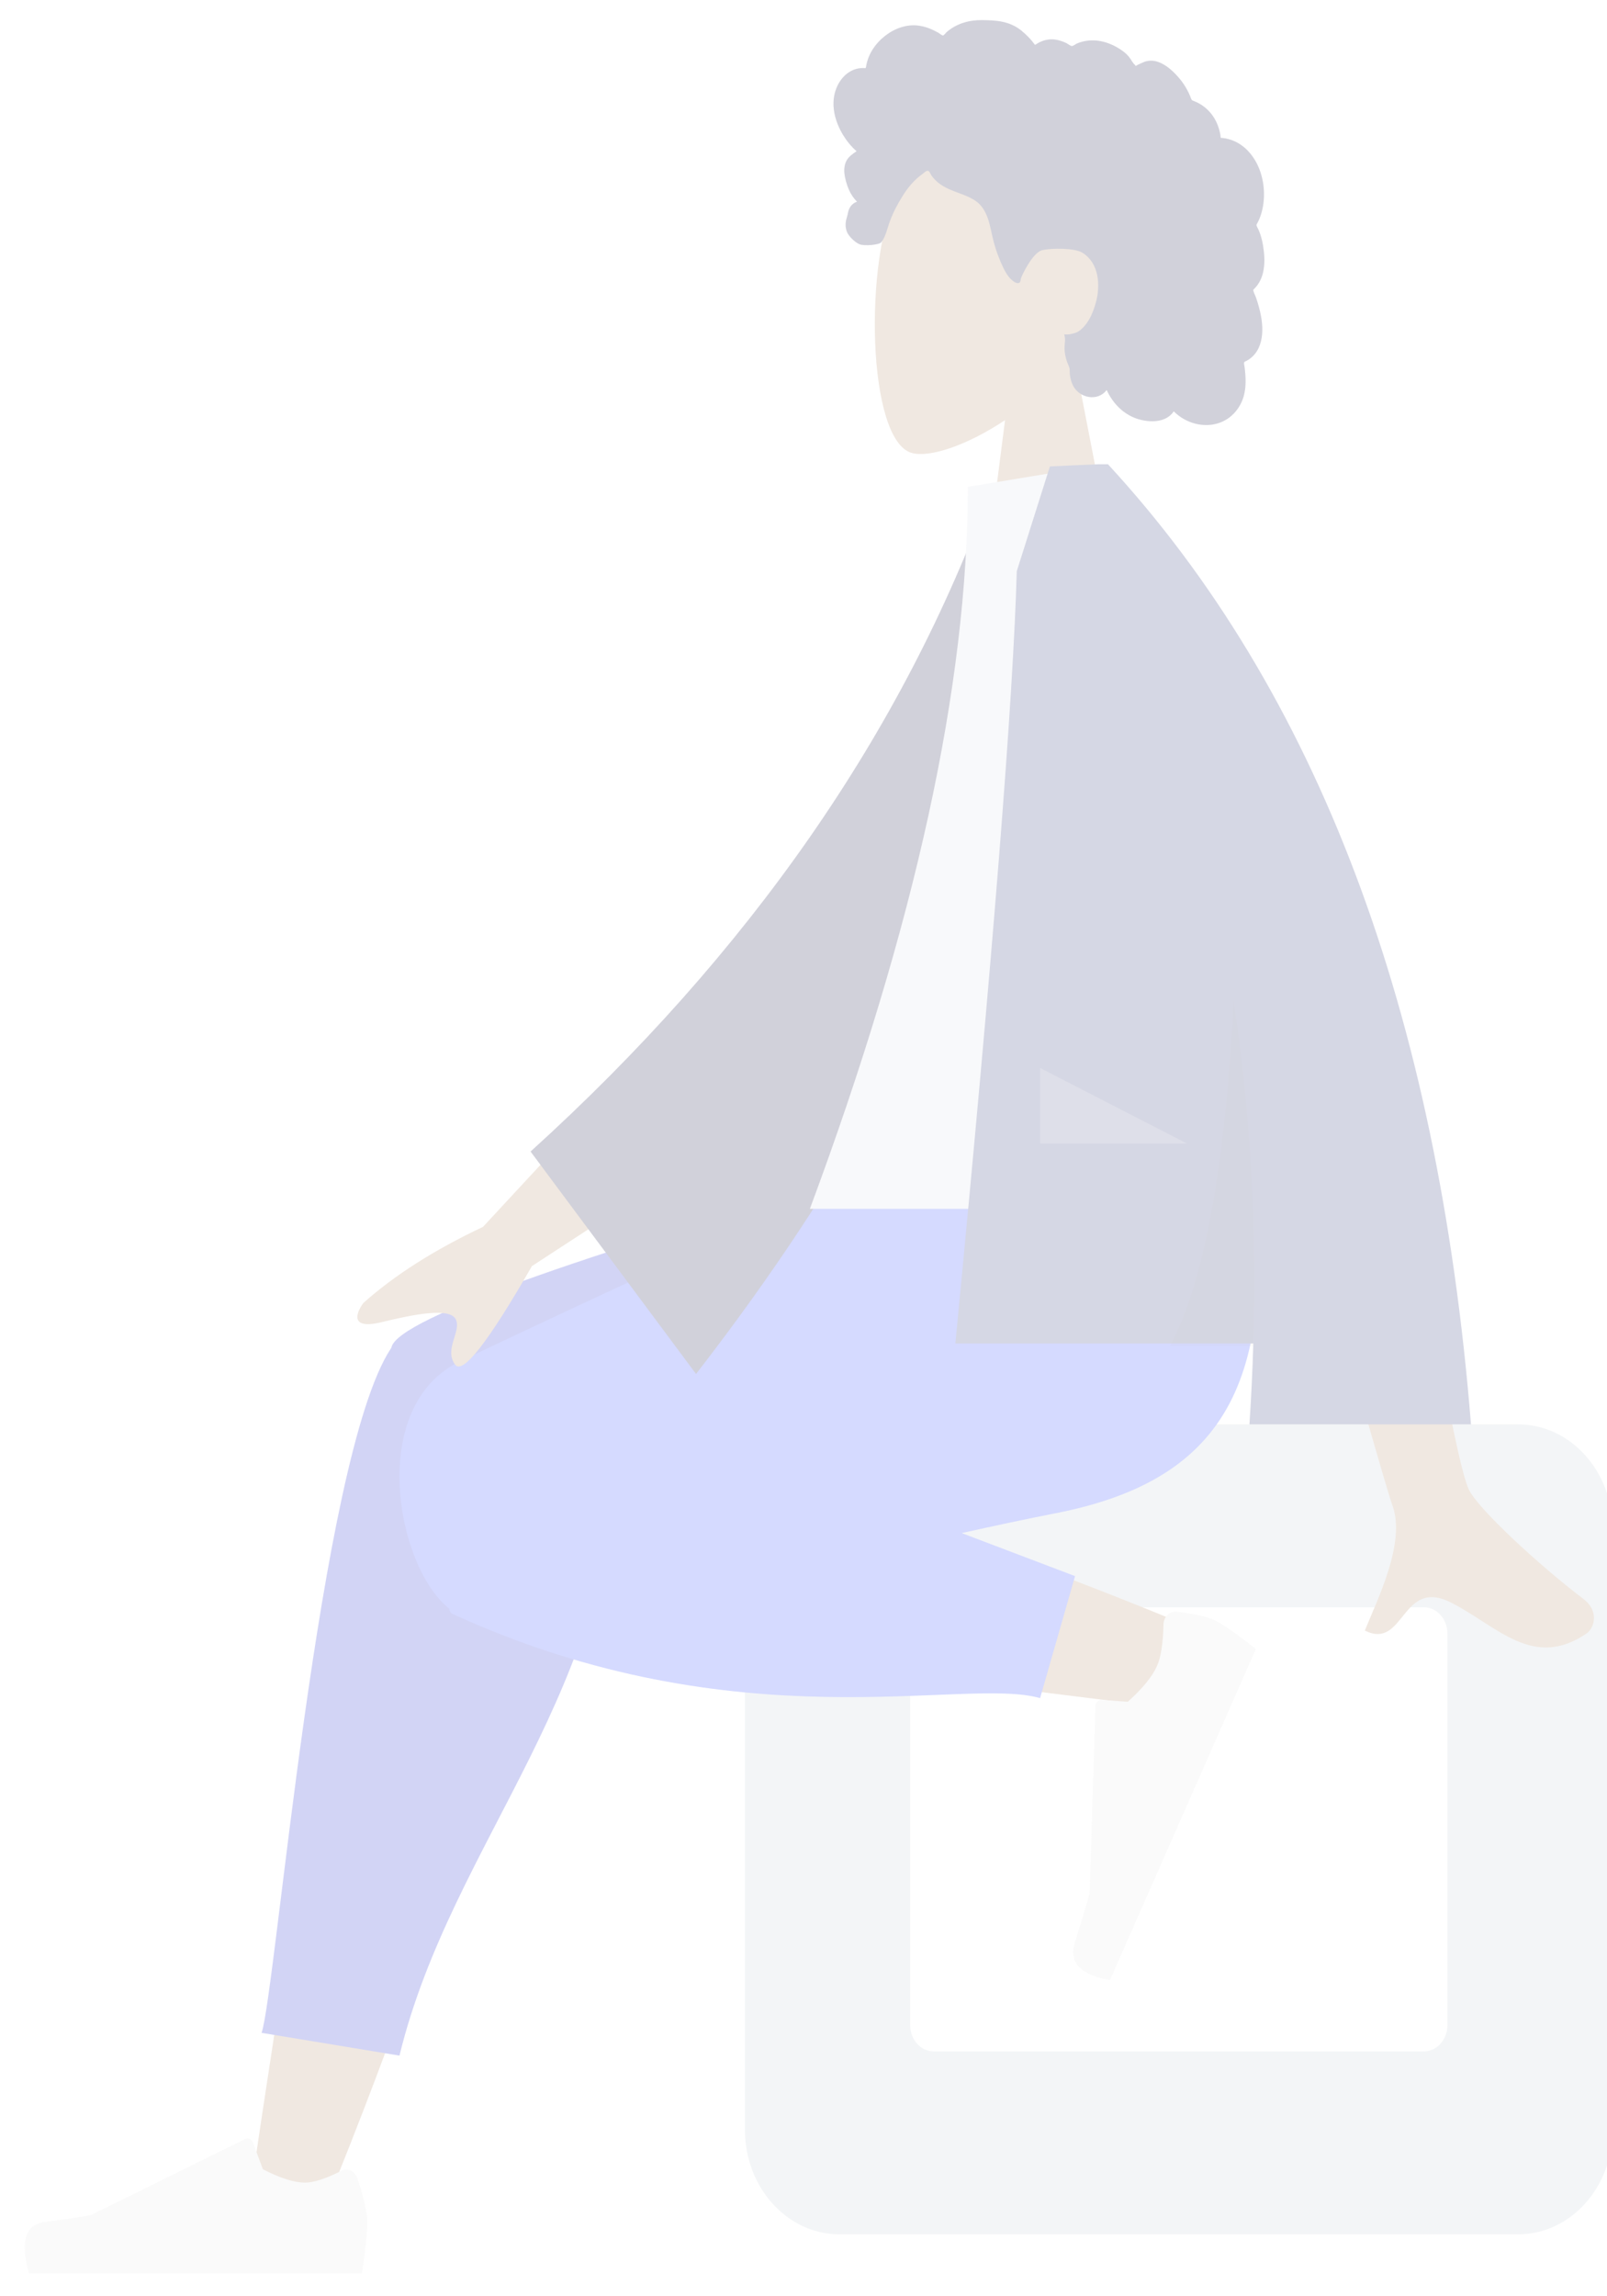 <svg width="320" height="457" viewBox="0 0 320 457" fill="none" xmlns="http://www.w3.org/2000/svg">
<g opacity="0.2" filter="url(#filter0_d)">
<path fill-rule="evenodd" clip-rule="evenodd" d="M212.854 69.935C218.27 62.904 221.936 54.287 221.324 44.632C219.559 16.812 184.543 22.932 177.732 36.973C170.921 51.014 171.73 86.63 180.533 89.14C184.044 90.14 191.522 87.689 199.134 82.615L194.356 119.996H222.566L212.854 69.935Z" fill="#B28B67"/>
<path fill-rule="evenodd" clip-rule="evenodd" d="M165.234 17.508C165.819 15.238 167.39 13.293 169.507 12.716C170.021 12.576 170.551 12.52 171.079 12.543C171.269 12.552 171.322 12.612 171.411 12.466C171.476 12.357 171.478 12.091 171.505 11.964C171.589 11.567 171.694 11.174 171.824 10.792C172.267 9.489 173.012 8.336 173.909 7.365C175.588 5.547 177.857 4.293 180.214 4.066C181.503 3.942 182.784 4.174 184.003 4.638C184.635 4.878 185.247 5.177 185.843 5.508C186.023 5.608 186.605 6.095 186.785 6.064C186.984 6.029 187.384 5.482 187.546 5.345C189.546 3.648 192.015 2.98 194.506 3C197.318 3.024 200.025 3.179 202.37 5.075C202.867 5.476 203.339 5.916 203.789 6.378C204.026 6.622 204.256 6.874 204.475 7.138C204.607 7.296 204.736 7.459 204.86 7.625C205.07 7.908 205.036 8.001 205.33 7.804C206.459 7.046 207.766 6.691 209.084 6.87C209.866 6.976 210.627 7.236 211.349 7.578C211.595 7.694 212.165 8.159 212.427 8.163C212.687 8.167 213.248 7.737 213.516 7.628C214.964 7.037 216.523 6.891 218.045 7.164C219.614 7.446 221.155 8.138 222.484 9.095C223.124 9.555 223.682 10.065 224.13 10.75C224.323 11.045 224.498 11.358 224.717 11.632C224.846 11.792 225.1 11.957 225.169 12.16C225.128 12.038 226.885 11.289 227.051 11.241C227.934 10.986 228.834 11.037 229.699 11.352C231.325 11.944 232.724 13.272 233.874 14.633C234.465 15.332 234.981 16.105 235.42 16.929C235.63 17.323 235.822 17.729 235.998 18.143C236.084 18.344 236.14 18.595 236.252 18.776C236.397 19.009 236.494 19.013 236.757 19.115C238.088 19.631 239.301 20.504 240.226 21.683C241.16 22.877 241.767 24.347 242.021 25.895C242.036 25.986 242.045 26.364 242.093 26.413C242.16 26.481 242.427 26.451 242.528 26.464C242.879 26.509 243.227 26.577 243.571 26.667C244.204 26.833 244.821 27.077 245.404 27.396C247.677 28.64 249.303 30.972 250.099 33.596C250.933 36.35 250.919 39.505 249.921 42.208C249.76 42.644 249.568 43.068 249.343 43.469C249.204 43.715 249.16 43.715 249.249 43.973C249.35 44.261 249.532 44.54 249.651 44.82C250.039 45.736 250.31 46.707 250.481 47.699C250.762 49.327 250.902 51.036 250.624 52.676C250.496 53.438 250.272 54.182 249.929 54.86C249.755 55.206 249.551 55.533 249.32 55.837C249.201 55.994 249.074 56.145 248.941 56.289C248.865 56.371 248.765 56.443 248.701 56.535C248.543 56.759 248.51 56.575 248.591 56.904C248.705 57.364 248.963 57.819 249.121 58.266C249.283 58.728 249.43 59.196 249.565 59.668C249.837 60.625 250.068 61.599 250.212 62.59C250.488 64.492 250.44 66.518 249.626 68.264C249.278 69.011 248.779 69.666 248.174 70.175C247.878 70.425 247.557 70.64 247.22 70.816C247.048 70.907 246.827 70.946 246.748 71.131C246.663 71.33 246.789 71.725 246.818 71.947C247.068 73.882 247.193 75.913 246.673 77.809C246.194 79.555 245.14 81.097 243.771 82.118C241.115 84.098 237.535 83.986 234.744 82.401C234.016 81.988 233.336 81.475 232.729 80.87C231.183 83.171 228.002 83.098 225.742 82.442C222.927 81.626 220.669 79.461 219.367 76.617C217.588 79.012 213.853 78.235 212.619 75.636C212.317 75 212.138 74.299 212.05 73.589C212.004 73.216 212.033 72.84 211.998 72.47C211.954 71.998 211.669 71.54 211.505 71.084C211.187 70.196 210.989 69.279 210.98 68.321C210.976 67.821 211.033 67.334 211.076 66.838C211.115 66.391 211.003 65.975 210.939 65.535C211.661 65.666 212.54 65.451 213.221 65.219C213.888 64.992 214.513 64.394 214.984 63.847C216.078 62.578 216.746 60.915 217.203 59.26C218.207 55.626 217.795 51.266 214.491 49.272C212.951 48.343 208.339 48.346 206.506 48.805C204.578 49.288 202.392 53.993 202.284 54.435C202.218 54.709 202.251 55.047 202.024 55.23C201.524 55.631 200.7 54.935 200.332 54.591C199.696 53.999 199.242 53.21 198.849 52.411C197.993 50.669 197.303 48.801 196.816 46.895C196.44 45.425 196.2 43.909 195.709 42.477C195.22 41.051 194.449 39.778 193.251 38.97C191.948 38.092 190.454 37.629 189.024 37.077C187.605 36.53 186.212 35.861 185.113 34.701C184.871 34.445 184.636 34.174 184.442 33.874C184.288 33.636 184.136 33.182 183.902 33.032C183.538 32.798 183.007 33.406 182.693 33.627C181.141 34.717 179.846 36.238 178.802 37.899C177.763 39.551 176.911 41.14 176.218 42.985C175.705 44.353 175.384 46.105 174.481 47.226C174.077 47.727 171.079 48.03 170.108 47.593C169.137 47.156 168.049 46.021 167.723 45.309C167.39 44.581 167.31 43.782 167.452 42.985C167.536 42.516 167.707 42.078 167.801 41.618C167.88 41.231 167.952 40.865 168.122 40.511C168.445 39.839 168.996 39.356 169.661 39.155C168.969 38.449 168.395 37.605 167.999 36.662C167.587 35.682 167.237 34.49 167.138 33.414C167.058 32.541 167.182 31.636 167.615 30.885C168.068 30.097 168.872 29.583 169.567 29.092C168.505 28.173 167.596 27.055 166.849 25.818C165.395 23.411 164.496 20.378 165.234 17.508Z" fill="#191847"/>
<path fill-rule="evenodd" clip-rule="evenodd" d="M301.318 282.488H166.146C155.76 282.488 147.34 291.8 147.34 303.287V422.883C147.34 434.37 155.76 443.682 166.146 443.682H301.318C311.704 443.682 320.124 434.37 320.124 422.883V303.287C320.124 291.8 311.704 282.488 301.318 282.488ZM282.511 318.887C285.108 318.887 287.213 321.215 287.213 324.087V402.084C287.213 404.955 285.108 407.283 282.511 407.283H184.953C182.356 407.283 180.251 404.955 180.251 402.084V324.087C180.251 321.215 182.356 318.887 184.953 318.887H282.511Z" fill="#C5CFD6"/>
<path fill-rule="evenodd" clip-rule="evenodd" d="M63.288 439.339C78.348 402.475 89.239 370.375 93.611 353.439C101.096 324.441 106.791 298.923 108.23 289.394C111.662 266.67 81.828 265.347 77.885 276.64C71.916 293.733 61.497 349.894 48.977 434.721L63.288 439.339ZM237.977 323.649C224.159 317.608 175.77 298.705 152.433 293.357C145.726 291.82 139.226 290.393 133.115 289.102C114.95 285.267 105.539 321.509 123.034 324.294C166.603 331.228 228.369 338.39 233.655 339.194C241.063 340.32 246.661 327.445 237.977 323.649Z" fill="#B28B67"/>
<path fill-rule="evenodd" clip-rule="evenodd" d="M121.965 279.129L196.706 237.051V227.89H187.817C115.509 248.268 78.56 261.327 76.969 267.068C76.952 267.13 76.936 267.191 76.922 267.253C76.886 267.306 76.85 267.359 76.815 267.413C62.485 289.209 53.903 395.619 51.086 403.586L78.545 408.117C89.049 365.039 122.655 335.029 121.763 283.436C122.004 281.922 122.065 280.487 121.965 279.129Z" fill="#1F28CF"/>
<path fill-rule="evenodd" clip-rule="evenodd" d="M190.497 304.12C197.335 302.606 203.633 301.255 209.022 300.209C243.829 293.457 253.98 272.85 247.978 227.89H183.846C173.37 231.218 118.926 256.469 90.678 269.9C71.982 278.789 77.875 310.833 88.463 319.172C88.52 319.683 88.711 320.031 89.05 320.186C146.004 346.293 191.059 332.595 206.11 336.972L213.072 312.684L190.497 304.12Z" fill="#2B44FF"/>
<path fill-rule="evenodd" clip-rule="evenodd" d="M233.252 319.788C236.983 320.183 239.632 320.802 241.199 321.647C243.104 322.675 245.729 324.526 249.074 327.199C247.996 329.643 238.309 351.61 220.012 393.098C214.138 392.049 211.811 389.57 213.029 385.66C214.248 381.751 215.232 378.487 215.979 375.869L217.14 338.58C217.162 337.862 217.706 337.301 218.355 337.325C218.366 337.326 218.377 337.326 218.388 337.327L223.575 337.688C226.522 335.049 228.467 332.663 229.408 330.527C230.174 328.792 230.597 326.054 230.678 322.314L230.678 322.314C230.709 320.878 231.786 319.742 233.084 319.777C233.14 319.778 233.196 319.782 233.252 319.788Z" fill="#E4E4E4"/>
<path fill-rule="evenodd" clip-rule="evenodd" d="M70.142 432.504C71.457 436.386 72.114 439.291 72.114 441.218C72.114 443.563 71.761 446.983 71.055 451.481C68.596 451.481 46.498 451.481 4.76 451.481C3.037 445.182 4.032 441.781 7.744 441.279C11.455 440.777 14.539 440.323 16.994 439.918L47.807 424.726C48.4 424.434 49.095 424.729 49.359 425.384C49.364 425.395 49.368 425.407 49.372 425.418L51.353 430.732C54.789 432.505 57.581 433.391 59.729 433.391C61.475 433.391 63.885 432.612 66.961 431.053L66.961 431.053C68.141 430.454 69.536 431.027 70.077 432.333C70.101 432.389 70.122 432.446 70.142 432.504Z" fill="#E4E4E4"/>
<path fill-rule="evenodd" clip-rule="evenodd" d="M128.481 207.25L95.185 243.174C85.497 247.744 77.559 252.791 71.371 258.313C69.979 260.17 68.464 263.727 75.011 262.135C81.559 260.543 88.51 259.195 89.741 261.55C90.971 263.905 87.345 267.513 89.62 270.595C91.136 272.65 96.235 266.114 104.916 250.989L139.54 228.413L128.481 207.25ZM276.272 212.316L251.71 212.423C266.876 266.57 275.064 295.301 276.272 298.614C278.992 306.069 273.237 317.422 270.775 323.523C278.792 327.49 277.938 312.798 288.05 318.001C297.28 322.75 304.301 331.356 314.965 324.078C316.276 323.184 317.713 319.815 314.242 317.182C305.594 310.624 293.131 299.146 291.447 295.368C289.151 290.215 284.092 262.531 276.272 212.316Z" fill="#B28B67"/>
<path fill-rule="evenodd" clip-rule="evenodd" d="M206.468 98.327L196.304 96.399C178.805 144.745 148.254 188.673 104.651 228.183L137.6 272.455C181.198 216.197 208.072 158.155 206.468 98.327Z" fill="#191847"/>
<path fill-rule="evenodd" clip-rule="evenodd" d="M250.776 239.591H160.27C181.238 183.206 191.722 135.307 191.722 95.895L219.024 91.397C240.48 129.561 246.539 176.549 250.776 239.591Z" fill="#DDE3E9"/>
<path fill-rule="evenodd" clip-rule="evenodd" d="M219.601 91.417C219.597 91.41 219.594 91.403 219.59 91.396H217.808C215.676 91.477 212.428 91.624 208.064 91.835L201.467 112.685C200.769 138.106 196.694 189.337 189.242 266.377H248.57C248.415 271.698 248.158 277.068 247.801 282.488H291.915C285.316 200.155 261.219 136.457 219.623 91.396L219.601 91.417V91.417Z" fill="#2F3676"/>
<path fill-rule="evenodd" clip-rule="evenodd" d="M244.651 198.294C242.963 231.462 238.735 254.327 231.969 266.888H248.555C249.281 243.025 247.98 220.16 244.651 198.294V198.294Z" fill="black" fill-opacity="0.1"/>
<path fill-rule="evenodd" clip-rule="evenodd" d="M235.365 226.59L206.111 211.549V226.59H235.365Z" fill="white" fill-opacity="0.2"/>
</g>
<defs>
<filter id="filter0_d" x="0.941" y="0" width="324.183" height="456.481" filterUnits="userSpaceOnUse" color-interpolation-filters="sRGB">
<feFlood flood-opacity="0" result="BackgroundImageFix"/>
<feColorMatrix in="SourceAlpha" type="matrix" values="0 0 0 0 0 0 0 0 0 0 0 0 0 0 0 0 0 0 127 0"/>
<feOffset dx="1" dy="1"/>
<feGaussianBlur stdDeviation="2"/>
<feColorMatrix type="matrix" values="0 0 0 0 0 0 0 0 0 0 0 0 0 0 0 0 0 0 0.25 0"/>
<feBlend mode="normal" in2="BackgroundImageFix" result="effect1_dropShadow"/>
<feBlend mode="normal" in="SourceGraphic" in2="effect1_dropShadow" result="shape"/>
</filter>
</defs>
</svg>

